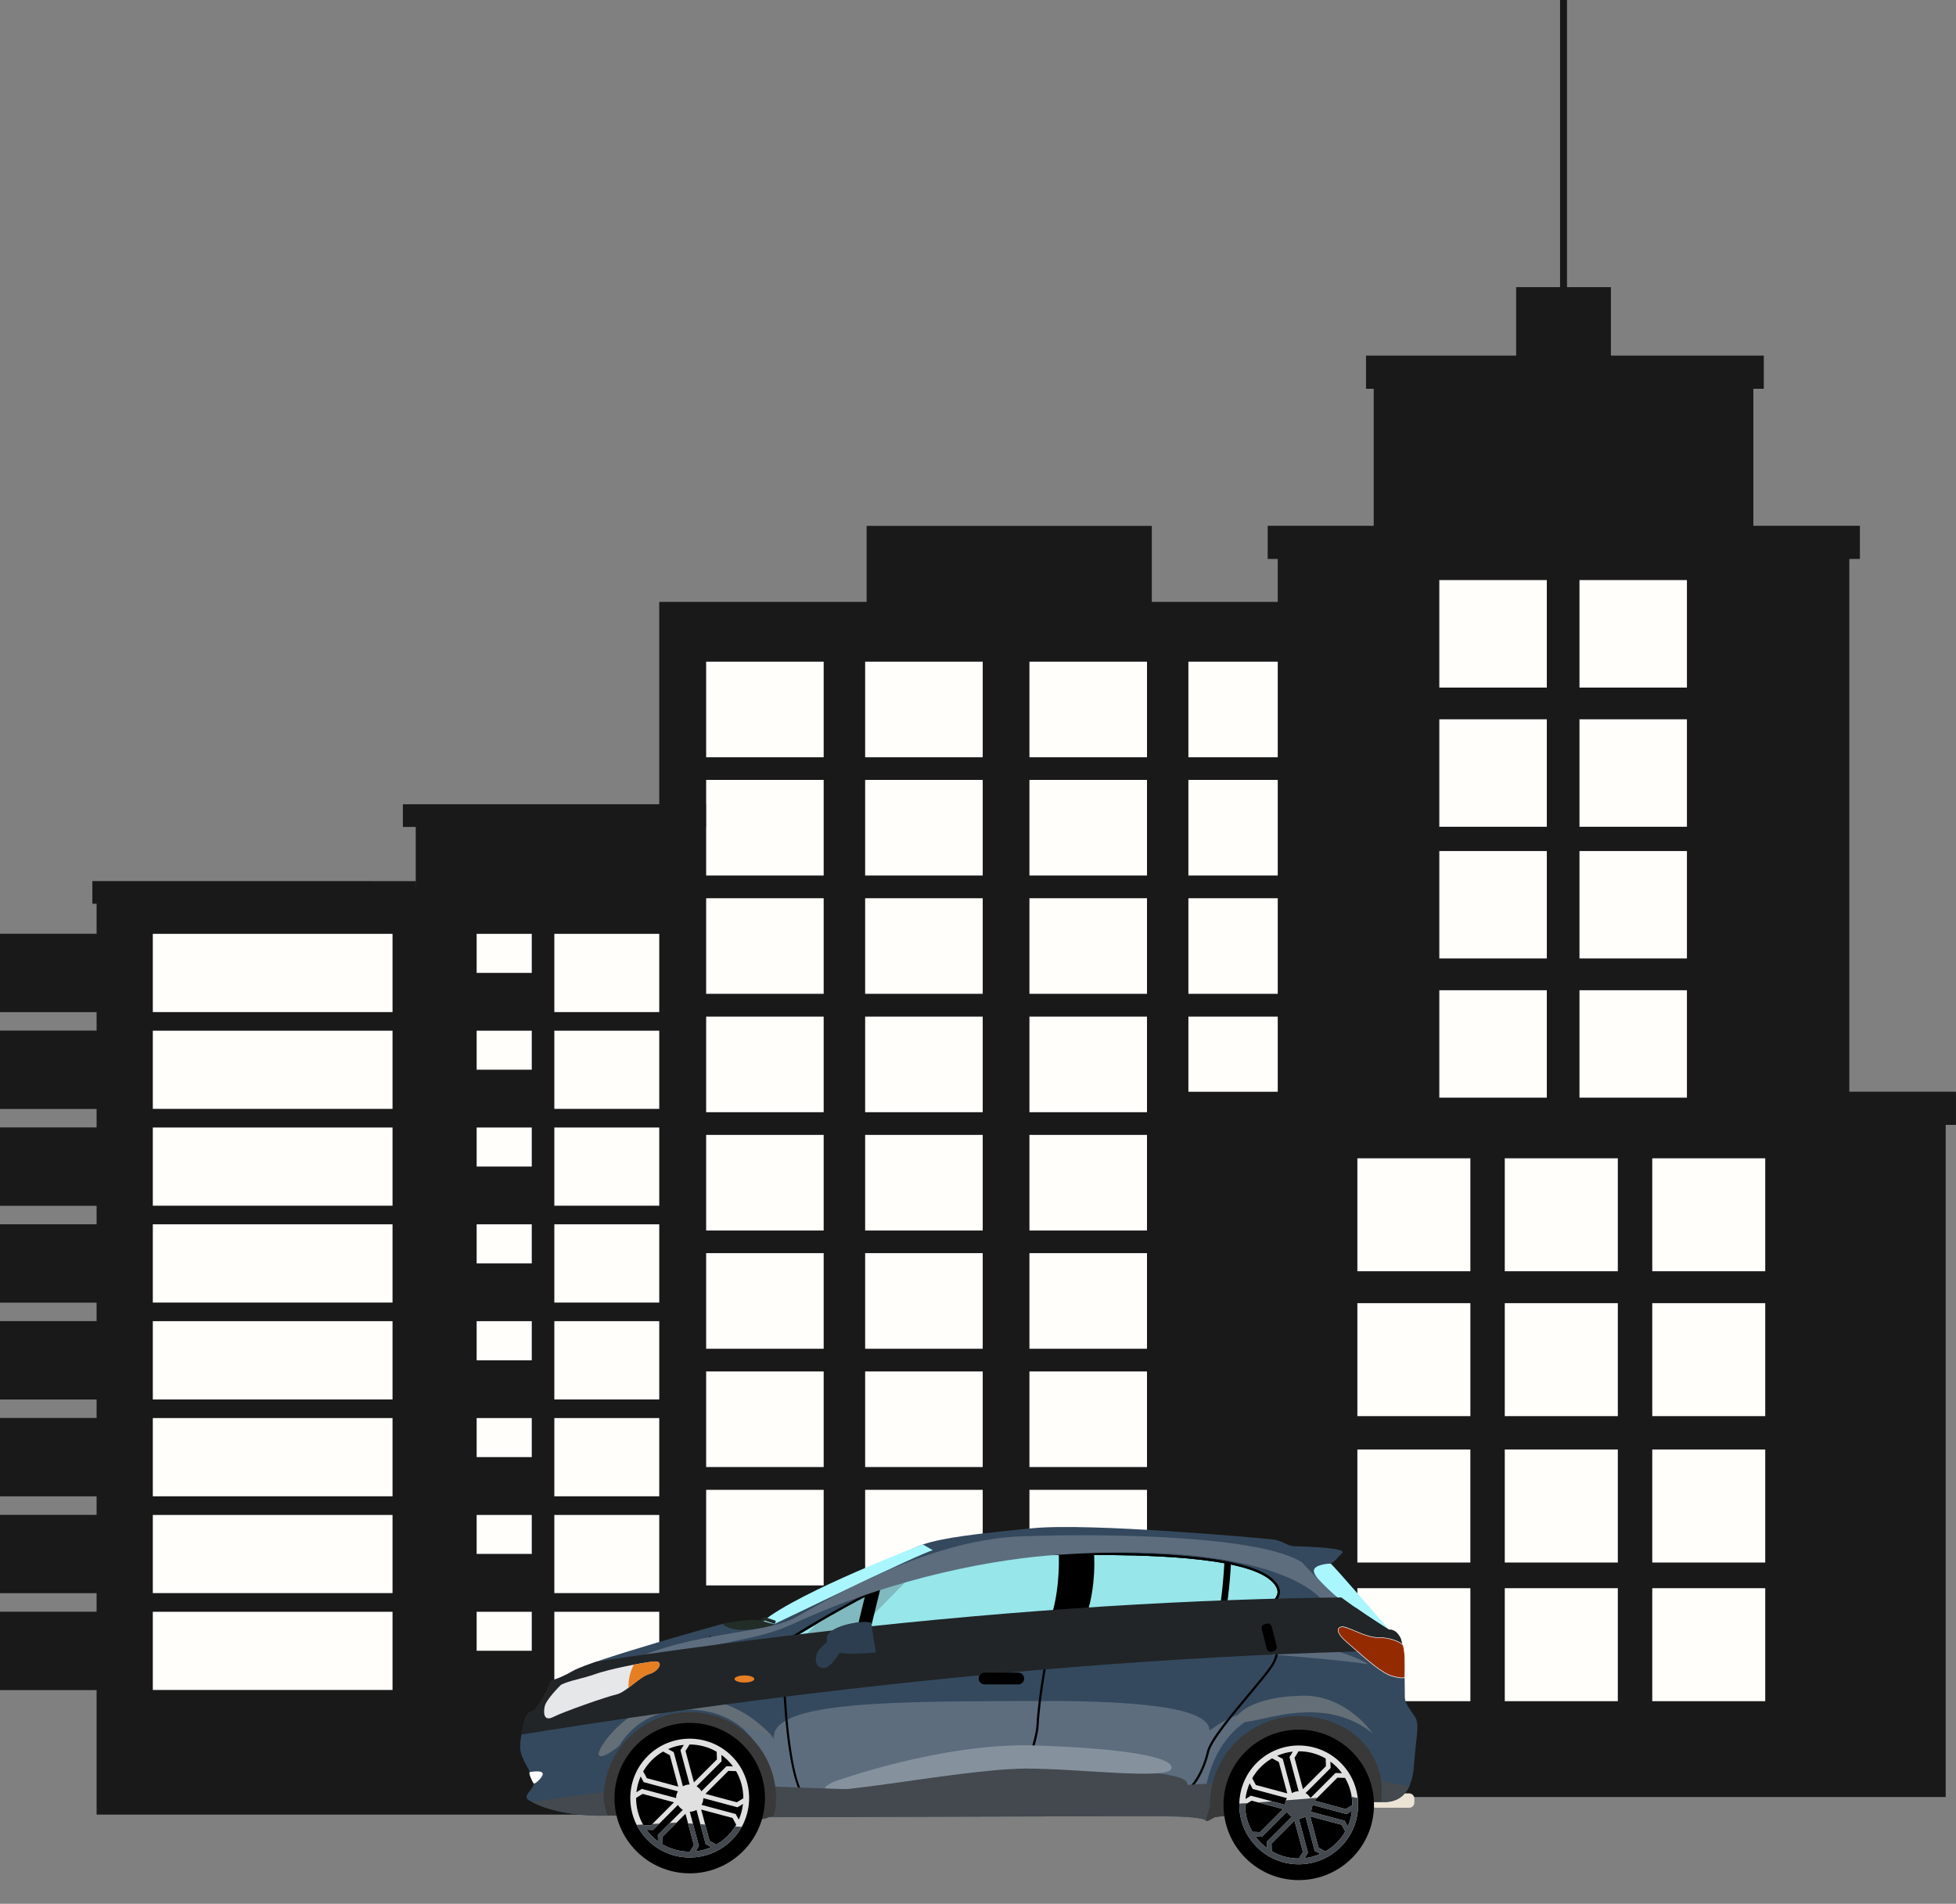 <!-- Generator: Adobe Illustrator 23.0.1, SVG Export Plug-In  -->
<svg version="1.1" xmlns="http://www.w3.org/2000/svg" xmlns:xlink="http://www.w3.org/1999/xlink" x="0px" y="0px"
	 width="589.84px" height="574.21px" viewBox="0 0 589.84 574.21" style="enable-background:new 0 0 589.84 574.21;"
	 xml:space="preserve">
<rect x="0" y="0" width="589.84" height="574.21" fill="#808080" stroke="none"/>
<style type="text/css">
	.st0{fill:#FFFEFB;}
	.st1{fill:#191919;}
	.st2{fill:#EBE3D4;}
	.st3{fill:#34495E;}
	.st4{fill:#96E6EA;}
	.st5{clip-path:url(#SVGID_2_);}
	.st6{fill:#80B9BF;}
	.st7{fill:#AAF6FF;}
	.st8{fill:#332C29;}
	.st9{fill:#222D28;}
	.st10{fill:#5D6D7E;}
	.st11{fill:#43494F;}
	.st12{fill:#646E77;}
	.st13{fill:#85929E;}
	.st14{clip-path:url(#SVGID_4_);}
	.st15{fill:#212528;}
	.st16{fill:#E67E22;}
	.st17{fill:#FFFFFF;}
	.st18{fill:#942B00;}
	.st19{fill:#2C3E50;}
	.st20{clip-path:url(#SVGID_6_);fill:#2C3E50;}
	.st21{fill:#393939;}
	.st22{fill:#E0E0E0;}
	.st23{clip-path:url(#SVGID_8_);}
	.st24{clip-path:url(#SVGID_10_);}
	.st25{fill:#E6E7E8;}
	.st26{fill:#252525;}
	.st27{clip-path:url(#SVGID_12_);}
	.st28{clip-path:url(#SVGID_14_);}
	.st29{clip-path:url(#SVGID_16_);fill:#2C3E50;}
	.st30{clip-path:url(#SVGID_18_);}
	.st31{clip-path:url(#SVGID_20_);}
</style>
<defs>
</defs>
<g>
	<g>
		<rect x="46.06" y="427.68" class="st0" width="72.33" height="23.64"/>
		<rect x="46.06" y="486.1" class="st0" width="72.33" height="23.64"/>
		<rect x="46.06" y="456.89" class="st0" width="72.33" height="23.64"/>
		<rect x="143.72" y="310.84" class="st0" width="16.66" height="11.82"/>
		<rect x="143.72" y="340.05" class="st0" width="16.66" height="11.82"/>
		<rect x="143.72" y="369.26" class="st0" width="16.66" height="11.82"/>
		<rect x="143.72" y="281.63" class="st0" width="16.66" height="11.82"/>
		<rect x="46.06" y="281.63" class="st0" width="72.33" height="23.64"/>
		<rect x="46.06" y="310.84" class="st0" width="72.33" height="23.64"/>
		<rect x="46.06" y="369.26" class="st0" width="72.33" height="23.64"/>
		<rect x="46.06" y="340.05" class="st0" width="72.33" height="23.64"/>
		<rect x="46.06" y="398.47" class="st0" width="72.33" height="23.64"/>
		<rect x="167.13" y="427.68" class="st0" width="33.33" height="23.64"/>
		<rect x="167.13" y="456.89" class="st0" width="33.33" height="23.64"/>
		<rect x="167.13" y="398.47" class="st0" width="33.33" height="23.64"/>
		<rect x="167.13" y="486.1" class="st0" width="33.33" height="23.64"/>
		<rect x="167.13" y="281.63" class="st0" width="33.33" height="23.64"/>
		<rect x="143.72" y="398.47" class="st0" width="16.66" height="11.82"/>
		<rect x="167.13" y="369.26" class="st0" width="33.33" height="23.64"/>
		<rect x="143.72" y="456.89" class="st0" width="16.66" height="11.82"/>
		<rect x="143.72" y="427.68" class="st0" width="16.66" height="11.82"/>
		<rect x="167.13" y="310.84" class="st0" width="33.33" height="23.64"/>
		<rect x="143.72" y="486.1" class="st0" width="16.66" height="11.82"/>
		<rect x="167.13" y="340.05" class="st0" width="33.33" height="23.64"/>
		<path class="st1" d="M121.49,242.57v6.84h3.88v18.88h-0.02v-2.54H27.85v6.84h1.28v9.04H0v23.64h29.13v5.57H0v23.64h29.13v5.57H0
			v23.64h29.13v5.57H0v23.64h29.13v5.57H0v23.64h29.13v5.57H0v23.64h29.13v5.57H0v23.64h29.13v5.57H0v23.64h29.13v37.57h183.7
			V269.74v-1.45v-18.88h2.8v-6.84H121.49z M118.39,310.84v23.64H46.06v-23.64H118.39z M46.06,305.27v-23.64h72.33v23.64H46.06z
			 M118.39,340.05v23.64H46.06v-23.64H118.39z M118.39,369.26v23.64H46.06v-23.64H118.39z M118.39,398.47v23.64H46.06v-23.64H118.39
			z M118.39,427.68v23.64H46.06v-23.64H118.39z M118.39,456.89v23.64H46.06v-23.64H118.39z M118.39,486.1v23.64H46.06V486.1H118.39z
			 M160.38,310.84v11.82h-16.66v-11.82H160.38z M143.72,293.45v-11.82h16.66v11.82H143.72z M160.38,340.05v11.82h-16.66v-11.82
			H160.38z M160.38,369.26v11.82h-16.66v-11.82H160.38z M160.38,398.47v11.82h-16.66v-11.82H160.38z M160.38,427.68v11.82h-16.66
			v-11.82H160.38z M160.38,456.89v11.82h-16.66v-11.82H160.38z M160.38,486.1v11.82h-16.66V486.1H160.38z M200.46,340.05v23.64
			h-33.33v-23.64H200.46z M167.13,334.48v-23.64h33.33v23.64H167.13z M200.46,369.26v23.64h-33.33v-23.64H200.46z M200.46,398.47
			v23.64h-33.33v-23.64H200.46z M200.46,427.68v23.64h-33.33v-23.64H200.46z M200.46,456.89v23.64h-33.33v-23.64H200.46z
			 M200.46,486.1v23.64h-33.33V486.1H200.46z M200.46,305.27h-33.33v-23.64h33.33V305.27z"/>
	</g>
</g>
<g>
	<g>
		<rect x="358.35" y="270.9" class="st0" width="35.49" height="28.88"/>
		<rect x="358.35" y="449.32" class="st0" width="35.49" height="28.88"/>
		<rect x="358.35" y="306.59" class="st0" width="35.49" height="28.88"/>
		<rect x="358.35" y="413.63" class="st0" width="35.49" height="28.88"/>
		<rect x="358.35" y="342.27" class="st0" width="35.49" height="28.88"/>
		<rect x="310.4" y="449.32" class="st0" width="35.49" height="28.88"/>
		<rect x="358.35" y="377.95" class="st0" width="35.49" height="28.88"/>
		<rect x="358.35" y="235.22" class="st0" width="35.49" height="28.88"/>
		<rect x="310.4" y="235.22" class="st0" width="35.49" height="28.88"/>
		<rect x="310.4" y="413.63" class="st0" width="35.49" height="28.88"/>
		<rect x="310.4" y="270.9" class="st0" width="35.49" height="28.88"/>
		<rect x="358.35" y="199.54" class="st0" width="35.49" height="28.88"/>
		<rect x="310.4" y="199.54" class="st0" width="35.49" height="28.88"/>
		<rect x="310.4" y="377.95" class="st0" width="35.49" height="28.88"/>
		<rect x="310.4" y="306.59" class="st0" width="35.49" height="28.88"/>
		<rect x="310.4" y="342.27" class="st0" width="35.49" height="28.88"/>
		<rect x="260.86" y="377.95" class="st0" width="35.49" height="28.88"/>
		<rect x="212.91" y="235.22" class="st0" width="35.49" height="28.88"/>
		<rect x="212.91" y="306.59" class="st0" width="35.49" height="28.88"/>
		<rect x="212.91" y="270.9" class="st0" width="35.49" height="28.88"/>
		<rect x="212.91" y="342.27" class="st0" width="35.49" height="28.88"/>
		<rect x="212.91" y="449.32" class="st0" width="35.49" height="28.88"/>
		<rect x="212.91" y="377.95" class="st0" width="35.49" height="28.88"/>
		<rect x="212.91" y="413.63" class="st0" width="35.49" height="28.88"/>
		<rect x="260.86" y="199.54" class="st0" width="35.49" height="28.88"/>
		<rect x="260.86" y="235.22" class="st0" width="35.49" height="28.88"/>
		<rect x="260.86" y="306.59" class="st0" width="35.49" height="28.88"/>
		<rect x="212.91" y="199.54" class="st0" width="35.49" height="28.88"/>
		<rect x="260.86" y="270.9" class="st0" width="35.49" height="28.88"/>
		<rect x="260.86" y="413.63" class="st0" width="35.49" height="28.88"/>
		<rect x="260.86" y="449.32" class="st0" width="35.49" height="28.88"/>
		<rect x="260.86" y="342.27" class="st0" width="35.49" height="28.88"/>
		<path class="st1" d="M403.93,181.54h-56.6v-22.93h-86v22.93h-56.57h-5.96v365.77h209.14V181.54H403.93z M358.35,199.54h35.49
			v28.88h-35.49V199.54z M345.88,235.22v28.88H310.4v-28.88H345.88z M310.4,228.42v-28.88h35.49v28.88H310.4z M345.88,270.9v28.88
			H310.4V270.9H345.88z M345.88,306.59v28.88H310.4v-28.88H345.88z M345.88,342.27v28.88H310.4v-28.88H345.88z M345.88,377.95v28.88
			H310.4v-28.88H345.88z M345.88,413.63v28.88H310.4v-28.88H345.88z M345.88,449.32v28.88H310.4v-28.88H345.88z M358.35,235.22
			h35.49v28.88h-35.49V235.22z M358.35,270.9h35.49v28.88h-35.49V270.9z M358.35,306.59h35.49v28.88h-35.49V306.59z M358.35,342.27
			h35.49v28.88h-35.49V342.27z M358.35,377.95h35.49v28.88h-35.49V377.95z M358.35,413.63h35.49v28.88h-35.49V413.63z
			 M358.35,449.32h35.49v28.88h-35.49V449.32z M260.86,199.54h35.49v28.88h-35.49V199.54z M260.86,235.22h35.49v28.88h-35.49V235.22
			z M260.86,270.9h35.49v28.88h-35.49V270.9z M260.86,306.59h35.49v28.88h-35.49V306.59z M260.86,342.27h35.49v28.88h-35.49V342.27z
			 M260.86,377.95h35.49v28.88h-35.49V377.95z M260.86,413.63h35.49v28.88h-35.49V413.63z M260.86,449.32h35.49v28.88h-35.49V449.32
			z M212.91,199.54h35.49v28.88h-35.49V199.54z M212.91,235.22h35.49v28.88h-35.49V235.22z M212.91,270.9h35.49v28.88h-35.49V270.9z
			 M212.91,306.59h35.49v28.88h-35.49V306.59z M212.91,342.27h35.49v28.88h-35.49V342.27z M212.91,377.95h35.49v28.88h-35.49V377.95
			z M212.91,413.63h35.49v28.88h-35.49V413.63z M212.91,449.32h35.49v28.88h-35.49V449.32z"/>
	</g>
</g>
<g>
	<g>
		<rect x="434" y="298.65" class="st0" width="32.45" height="32.45"/>
		<rect x="434" y="174.93" class="st0" width="32.45" height="32.45"/>
		<rect x="476.27" y="298.65" class="st0" width="32.45" height="32.45"/>
		<rect x="476.27" y="216.92" class="st0" width="32.45" height="32.45"/>
		<rect x="476.27" y="256.66" class="st0" width="32.45" height="32.45"/>
		<rect x="434" y="216.92" class="st0" width="32.45" height="32.45"/>
		<rect x="476.27" y="174.93" class="st0" width="32.45" height="32.45"/>
		<rect x="434" y="256.66" class="st0" width="32.45" height="32.45"/>
		<rect x="498.22" y="478.99" class="st0" width="34.12" height="34.13"/>
		<rect x="498.22" y="437.18" class="st0" width="34.12" height="34.13"/>
		<rect x="498.22" y="393.02" class="st0" width="34.12" height="34.13"/>
		<rect x="453.75" y="393.02" class="st0" width="34.13" height="34.13"/>
		<rect x="409.3" y="478.99" class="st0" width="34.13" height="34.13"/>
		<rect x="453.75" y="437.18" class="st0" width="34.13" height="34.13"/>
		<rect x="453.75" y="478.99" class="st0" width="34.13" height="34.13"/>
		<rect x="409.3" y="393.02" class="st0" width="34.13" height="34.13"/>
		<rect x="409.3" y="437.18" class="st0" width="34.13" height="34.13"/>
		<polygon class="st0" points="498.22,349.32 498.22,383.45 522.75,383.45 532.34,383.45 532.34,349.32 		"/>
		<polygon class="st0" points="443.42,349.32 409.3,349.32 409.3,383.45 424.38,383.45 443.42,383.45 		"/>
		<rect x="453.75" y="349.32" class="st0" width="34.13" height="34.13"/>
		<path class="st1" d="M557.71,329.29h-0.04V168.58h3.19v-10h-32.13v-41.32h3.15v-10h-46.1V86.6h-13.24V0h-2.1v86.6H457.2v20.66
			h-45.27v10h2.32v41.32h-31.97v10h3.03v160.71h-31.76v10h2.69V542h230.49V339.28h3.1v-10H557.71z M476.27,289.11v-32.45h32.45
			v32.45H476.27z M508.72,298.65v32.45h-32.45v-32.45H508.72z M476.27,249.37v-32.45h32.45v32.45H476.27z M476.27,207.38v-32.45
			h32.45v32.45H476.27z M434,249.37v-32.45h32.45v32.45H434z M466.46,256.66v32.45H434v-32.45H466.46z M434,207.38v-32.45h32.45
			v32.45H434z M434,298.65h32.45v32.45H434V298.65z M498.22,471.31v-34.13h34.12v34.13H498.22z M532.34,478.99v34.13h-34.12v-34.13
			H532.34z M498.22,427.16v-34.13h34.12v34.13H498.22z M487.88,383.45h-34.13v-34.13h34.13V383.45z M409.3,427.16v-34.13h34.13
			v34.13H409.3z M443.42,437.18v34.13H409.3v-34.13H443.42z M424.38,383.45H409.3v-34.13h34.13v34.13H424.38z M453.75,478.99h34.13
			v34.13h-34.13V478.99z M453.75,471.31v-34.13h34.13v34.13H453.75z M453.75,427.16v-34.13h34.13v34.13H453.75z M409.3,478.99h34.13
			v34.13H409.3V478.99z M532.34,383.45h-9.59h-24.53v-34.13h34.12V383.45z"/>
	</g>
</g>
<g>
	<path class="st2" d="M424.94,545.24H414.9c-0.86,0-1.57-0.71-1.57-1.57v-1.19c0-0.86,0.71-1.57,1.57-1.57h10.04
		c0.86,0,1.57,0.71,1.57,1.57v1.18C426.51,544.54,425.81,545.24,424.94,545.24z"/>
	<path class="st3" d="M159.18,542.79c0,0,7.46,5.33,24.41,4.82c16.95-0.51,51.94,0.47,51.94,0.47s112.28-0.36,116.95-0.29
		c4.67,0.07,10.64,0.5,11.08,1.27c0.44,0.77,2.4-0.99,2.99-1.07c0.59-0.08,44.95-4.9,49.67-4.51c4.72,0.39,9.47-1.42,10.16-10.92
		c0.69-9.5,1.84-12.55,0.19-14.94c-1.65-2.39-2.89-4-2.94-5.71c-0.05-1.7,0.14-15.16-1.38-17.97c-1.53-2.81-3.29-2.34-3.29-2.34
		s-21.97-13.66-22.76-17.79c0,0,5.13-1.56,6.76-3.51c1.63-1.95,2.89-2.2,0.81-2.84c-2.08-0.64-10.08-1.06-13.03-1.08
		c-2.95-0.02-3.42-1.68-7.28-2.1c-3.86-0.42-54.86-5.04-72.15-3.34c-17.28,1.71-26.67,2.8-32.99,4.88
		c-6.32,2.08-44.23,22.34-48.14,23.11c-3.91,0.77-12.3,0.84-12.3,0.84s-39.04,10.79-45.06,14.2c-6.02,3.41-6.02,2.15-6.79,3.5
		c-0.78,1.35-2.66,7.38-3.76,8.02c-1.11,0.63-3.32,0.52-3.87,2.84c-0.55,2.32-2.1,7.07-1.33,10.28c0.77,3.21,4.31,7.41,3.87,9.51
		C160.47,540.21,157.77,541.38,159.18,542.79z"/>
	<g>
		<g>
			<path class="st4" d="M235.62,495.9c0,0,32.02-20.74,48.65-24.08c16.63-3.34,30.89-3.22,45.07-3.16
				c14.18,0.06,45.6,0.23,54.1,7.77c8.5,7.54-9.91,12.13-22.51,13.57C348.33,491.43,225.9,501.87,235.62,495.9z"/>
			<path d="M245.98,498.04c-10.75,0-11.07-0.91-11.21-1.34c-0.13-0.37,0.1-0.74,0.67-1.09c0.47-0.3,32.3-20.82,48.76-24.13
				c16.36-3.29,30.6-3.23,44.36-3.17l0.78,0c13.67,0.06,45.69,0.2,54.32,7.86c1.92,1.7,2.63,3.38,2.12,4.99
				c-1.53,4.84-14.32,7.96-24.81,9.15c-5.7,0.65-36.2,3.37-66.89,5.45C268.73,497.5,254.26,498.04,245.98,498.04z M322.98,468.97
				c-12.02,0-24.54,0.34-38.64,3.17c-16.38,3.29-48.21,23.83-48.54,24.04l-0.01,0c-0.36,0.22-0.39,0.34-0.39,0.34
				c0.39,0.73,6.91,2.12,58.91-1.42c30.58-2.08,60.92-4.79,66.58-5.43c11.1-1.27,22.91-4.44,24.25-8.69
				c0.42-1.34-0.22-2.79-1.93-4.3c-8.44-7.49-40.28-7.63-53.88-7.69l-0.78,0C326.71,468.98,324.85,468.97,322.98,468.97z"/>
		</g>
		<g>
			<defs>
				<path id="SVGID_1_" d="M235.62,495.9c0,0,32.02-20.74,48.65-24.08c16.63-3.34,30.89-3.22,45.07-3.16
					c14.18,0.06,45.6,0.23,54.1,7.77c8.5,7.54-9.91,12.13-22.51,13.57C348.33,491.43,225.9,501.87,235.62,495.9z"/>
			</defs>
			<clipPath id="SVGID_2_">
				<use xlink:href="#SVGID_1_"  style="overflow:visible;"/>
			</clipPath>
			<g class="st5">
				
					<rect x="206.96" y="470.26" transform="matrix(0.7 -0.714 0.714 0.7 -259.149 333.632)" class="st6" width="121.49" height="10.28"/>
			</g>
		</g>
		<path class="st7" d="M230.16,488.93c0,0,2,1.43,3.27,0.93c1.27-0.5,44.72-21.72,47.87-22.28l-3-1.76
			C278.3,465.82,241.09,479.98,230.16,488.93z"/>
		<path class="st7" d="M418.94,491.6c0,0-17.2-19.91-17.66-19.98c-0.47-0.07-5.14,0.27-5.09,2.19
			C396.27,477.49,414.35,490.97,418.94,491.6z"/>
		<g>
			<path d="M245.98,498.04c-10.75,0-11.07-0.91-11.21-1.34c-0.13-0.37,0.1-0.74,0.67-1.09c0.47-0.3,32.3-20.82,48.76-24.13
				c16.36-3.29,30.6-3.23,44.36-3.17l0.78,0c13.67,0.06,45.69,0.2,54.32,7.86c1.92,1.7,2.63,3.38,2.12,4.99
				c-1.53,4.84-14.32,7.96-24.81,9.15c-5.7,0.65-36.2,3.37-66.89,5.45C268.73,497.5,254.26,498.04,245.98,498.04z M322.98,468.97
				c-12.02,0-24.54,0.34-38.64,3.17c-16.38,3.29-48.21,23.83-48.54,24.04l-0.01,0c-0.36,0.22-0.39,0.34-0.39,0.34
				c0.39,0.73,6.91,2.12,58.91-1.42c30.58-2.08,60.92-4.79,66.58-5.43c11.1-1.27,22.91-4.44,24.25-8.69
				c0.42-1.34-0.22-2.79-1.93-4.3c-8.44-7.49-40.28-7.63-53.88-7.69l-0.78,0C326.71,468.98,324.85,468.97,322.98,468.97z"/>
		</g>
	</g>
	<g>
		<path class="st8" d="M167.82,507.55l-0.16-0.64c0.5-0.13,49.81-12.55,58.18-14.04c4.29-0.77,4.45-1.47,4.46-1.55
			c0.01-0.26-0.77-0.69-1.49-0.9l0.19-0.64c0.34,0.1,2.02,0.64,1.97,1.57c-0.03,0.6-0.63,1.39-5,2.17
			C217.61,495,168.32,507.42,167.82,507.55z"/>
	</g>
	<g>
		<path class="st9" d="M217.86,489.77c0,0,8.89-1.98,12.3-0.84c3.41,1.14,2.6,0.56,3.27,0.93
			C234.12,490.23,221.71,493.66,217.86,489.77z"/>
		<path class="st9" d="M233.41,489.73l-3.06-1.02c-0.14-0.05-0.21-0.2-0.17-0.33l0.16-0.46c0.05-0.14,0.2-0.21,0.34-0.17l3.06,1.02
			c0.14,0.05,0.21,0.2,0.17,0.34l-0.16,0.46C233.7,489.7,233.54,489.77,233.41,489.73z"/>
		<path class="st9" d="M230.21,488.93h-0.32c-0.21,0-0.37-0.17-0.37-0.37v0c0-0.21,0.17-0.37,0.37-0.37h0.32
			c0.21,0,0.37,0.17,0.37,0.37l0,0C230.58,488.76,230.41,488.93,230.21,488.93z"/>
		<path class="st9" d="M215.14,494.65c0,0.36-0.57,0.65-1.27,0.65c-0.7,0-1.27-0.29-1.27-0.65c0-0.36,0.57-0.65,1.27-0.65
			C214.57,494,215.14,494.3,215.14,494.65z"/>
		<path class="st9" d="M214.14,494.52L214.14,494.52c-0.25,0-0.45-0.2-0.45-0.45v-0.25c0-0.25,0.2-0.45,0.45-0.45l0,0
			c0.25,0,0.45,0.2,0.45,0.45v0.25C214.59,494.31,214.39,494.52,214.14,494.52z"/>
		<path d="M240.83,492.64l-2.05,5.09c0,0-3.79-0.52-3.68-1.13C235.21,495.99,240.83,492.64,240.83,492.64z"/>
	</g>
	<g>
		<polygon points="260.96,497.73 256.86,497.73 260.84,481.42 265.62,478.6 		"/>
		<g>
			<path d="M324.79,493.17l-10.9,0.85c6.16-8.64,5.4-24.98,5.39-25.11l10.63-0.24C329.99,469.39,330.89,483.68,324.79,493.17z"/>
		</g>
		<g>
			<path d="M368.83,489.28l-1.88-0.65c1.62-4.64,2.26-17.21,2.27-17.33l1.99,0.1C371.18,471.92,370.55,484.37,368.83,489.28z"/>
		</g>
	</g>
	<path class="st10" d="M412.56,501.96c-2.64-2.13-16.4-6.69-26.6-8.1c-1.2-0.17-1.3-1.86-0.14-2.17c6.67-1.82,17.06-4.35,21.81-4.77
		c3.97-0.35-1.7-2.51-4.71-5.3c-3.61-3.35-10.31-10.27-10.19-10.32c-11.75-7.8-56.16-8.99-84.83-7.91
		c-28.67,1.07-58.49,19.24-68.15,24.53c-9.66,5.29-34.04,3.91-55.12,15.6c-0.38,0.04-3.07,2.26,7.89-1.18
		c26.64-8.38,34.4-6.94,46.98-12.72c30.85-14.18,61.24-19.48,79.77-20.7c69-4.53,82.72,14.81,80.57,17.03
		c-2.09,2.17-33.05,3.8-46.69,10.37c-0.29,0.14-0.21,0.57,0.11,0.59C360.46,497.35,399.56,499.87,412.56,501.96z"/>
	<path class="st10" d="M388.28,515.17c-3.21,0.03-6.7,0.31-10.5,0.9c-6.32,0.98-10.52,4.12-13.05,5.88
		c-0.11-5.63-13.66-9.15-53.6-8.92c-39.94,0.23-79.42-0.25-77.73,11.63c-1.71-2.01-5.86-3.33-10.43-4.18
		c7.98,6.5,11.21,17.81,10.12,27.69c30.28-1.05,121.66-0.57,129.93,0C362.28,535,368.99,516.29,388.28,515.17z"/>
	<g>
		<path d="M267.33,543.53c-11.83,0-22.27-0.23-24.18-0.99c-4.9-1.96-6.73-26.06-6.99-34.35c-0.27-8.72,2.5-10.84,2.62-10.92
			l0.39,0.54l-0.19-0.27l0.2,0.27c-0.03,0.02-2.6,2.07-2.35,10.37c0.31,10.28,2.33,32.06,6.57,33.75
			c4.39,1.75,58.17,0.53,62.01,0.44c0.79-1.84,6.92-16.27,7.15-22.19c0.25-6.37,3.1-26.14,5.28-28.23l0.46,0.48
			c-1.88,1.81-4.81,21.06-5.07,27.78c-0.25,6.42-7,21.96-7.29,22.62l-0.08,0.19l-0.21,0C304.24,543.06,284.36,543.53,267.33,543.53z
			"/>
	</g>
	<g>
		<path d="M305.63,543.02l-0.01-0.66c0.45,0,45.42-0.34,49.69-1.27c3.95-0.86,7.4-7.23,8.64-12.79c0.79-3.51,7.08-11.04,12.64-17.68
			c2.81-3.36,5.23-6.26,6.45-8.06c2.74-4.06,1.69-6.93,0.76-9.47c-0.26-0.71-0.5-1.37-0.67-2.05c-0.79-3.23,1.9-9.8,2.02-10.08
			l0.61,0.25c-0.03,0.07-2.73,6.65-1.99,9.67c0.16,0.64,0.4,1.29,0.65,1.98c0.98,2.68,2.1,5.72-0.83,10.07
			c-1.23,1.83-3.67,4.74-6.49,8.12c-5.23,6.26-11.75,14.05-12.5,17.4c-1.07,4.78-4.39,12.26-9.15,13.3
			C351.12,542.68,307.48,543.01,305.63,543.02z"/>
	</g>
	<g>
		<path class="st11" d="M243.27,542.23c0,0,37.08-8.69,66.05-8.81c28.97-0.12,48.15,1.13,48.68,4.4c0.53,3.27-1.67,3.92-7.87,4.01
			C343.93,541.93,241.61,543.86,243.27,542.23z"/>
		<path class="st12" d="M413.97,522.8c0,0-7.84-11.49-20.89-11.35c-13.05,0.14-18.83,4.15-19.94,6.15c-1.11,2-1.09,2.51,5.55,1.23
			C385.33,517.55,400.93,512.45,413.97,522.8z"/>
		<path class="st13" d="M251.45,537.4c0,0,32.49-11.83,60.41-10.95c27.92,0.88,42.56,3.64,41.35,7.04c-1.2,3.4-28.65-0.13-43.9-0.07
			C288.38,533.5,236.57,544.65,251.45,537.4z"/>
		<path class="st12" d="M208.14,515.64c6.43,0.16,11.58,2.21,15.52,5.4c2.63,0.15,6.89,1.15,10.02,3.65c0,0-10.97-14.76-29.88-12.29
			c-15.35,2.01-23.57,14.83-23.29,16.73c0.21,1.36,2.85,0.18,6.12-2.48C190.72,519.99,197.71,515.39,208.14,515.64z"/>
	</g>
	<g>
		<defs>
			<path id="SVGID_3_" d="M159.18,542.79c0,0,7.46,5.33,24.41,4.82c16.95-0.51,51.94,0.47,51.94,0.47s112.28-0.36,116.95-0.29
				c4.67,0.07,10.64,0.5,11.08,1.27c0.44,0.77,2.4-0.99,2.99-1.07c0.59-0.08,44.95-4.9,49.67-4.51c4.72,0.39,9.47-1.42,10.16-10.92
				c0.69-9.5,1.84-12.55,0.19-14.94c-1.65-2.39-2.89-4-2.94-5.71c-0.05-1.7,0.14-15.16-1.38-17.97c-1.53-2.81-3.29-2.34-3.29-2.34
				s-21.97-13.66-22.76-17.79c0,0,5.13-1.56,6.76-3.51c1.63-1.95,2.89-2.2,0.81-2.84c-2.08-0.64-10.08-1.06-13.03-1.08
				c-2.95-0.02-3.42-1.68-7.28-2.1c-3.86-0.42-54.86-5.04-72.15-3.34c-17.28,1.71-26.67,2.8-32.99,4.88
				c-6.32,2.08-44.23,22.34-48.14,23.11c-3.91,0.77-12.3,0.84-12.3,0.84s-39.04,10.79-45.06,14.2c-6.02,3.41-6.02,2.15-6.79,3.5
				c-0.78,1.35-2.66,7.38-3.76,8.02c-1.11,0.63-3.32,0.52-3.87,2.84c-0.55,2.32-2.1,7.07-1.33,10.28c0.77,3.21,4.31,7.41,3.87,9.51
				C160.47,540.21,157.77,541.38,159.18,542.79z"/>
		</defs>
		<clipPath id="SVGID_4_">
			<use xlink:href="#SVGID_3_"  style="overflow:visible;"/>
		</clipPath>
		<g class="st14">
			<path class="st15" d="M476.62,494.82c-96.02-2.54-216.54,5.54-359,30.54c-5.23,0.92-5.42-2.17-0.33-6.91v0
				c5.08-4.73,13.15-9.3,17.84-10.1c130.05-22.35,237.88-28.89,321.12-25.96c2.99,0.11,10.17,3,16.05,6.42l0,0
				C478.17,492.21,480.16,494.91,476.62,494.82z"/>
		</g>
		<g class="st14">
			<path class="st15" d="M484.67,497.95c-96.02-2.54-216.54,5.54-359,30.54c-5.23,0.92-5.42-2.17-0.33-6.91l0,0
				c5.08-4.74,13.15-9.3,17.83-10.1c130.05-22.35,237.88-28.89,321.12-25.96c2.99,0.11,10.17,3,16.06,6.42l0,0
				C486.23,495.34,488.22,498.04,484.67,497.95z"/>
		</g>
		<g class="st14">
			<path class="st11" d="M536.5,560.65c-153.98,10.38-308.49,8.64-462.11-5.19c43.47-6.08,86.95-12.15,130.42-18.23
				c66.87,4.5,133.97,3.74,200.69-2.28C449.16,543.52,492.83,552.09,536.5,560.65z"/>
		</g>
	</g>
	<g>
		<path class="st16" d="M227.47,506.4c0,0.59-1.34,1.07-2.98,1.07c-1.65,0-2.99-0.48-2.99-1.07c0-0.59,1.34-1.07,2.99-1.07
			C226.13,505.33,227.47,505.81,227.47,506.4z"/>
		<path class="st17" d="M159.81,534.47c0,0,3.1-0.61,3.76,0.25s-2.26,3.56-2.62,3.18C160.58,537.51,159.15,534.57,159.81,534.47z"/>
		<g>
			<path class="st18" d="M422.82,495.88c0,0-2.63-2-6.97-1.94c-4.34,0.06-9.73-3.69-11.39-3.25c-1.66,0.44-1.22,2.2,1.99,4.89
				c3.21,2.69,9.62,8.88,13.27,9.93c3.65,1.05,3.92,0.33,3.92,0.33S424,496.57,422.82,495.88z"/>
			<path class="st17" d="M422.76,506.15c-0.59,0-1.54-0.13-3.07-0.57c-2.93-0.84-7.61-4.96-11.02-7.97
				c-0.84-0.74-1.63-1.44-2.27-1.98c-2.1-1.76-3.14-3.24-2.94-4.17c0.09-0.41,0.43-0.71,0.98-0.86c0.75-0.2,2.17,0.4,3.97,1.16
				c2.2,0.93,4.94,2.09,7.34,2.09c0.03,0,0.07,0,0.1,0c0.06,0,0.13,0,0.19,0c4.13,0,6.71,1.87,6.83,1.96
				c1.21,0.72,0.86,9.64,0.85,10.02l0,0.03C423.69,505.91,423.56,506.15,422.76,506.15z M404.77,490.73c-0.11,0-0.2,0.01-0.29,0.03
				c-0.49,0.13-0.78,0.38-0.86,0.73c-0.19,0.87,0.83,2.29,2.88,4.01c0.65,0.54,1.44,1.24,2.28,1.98c3.4,3,8.06,7.1,10.96,7.93
				c3.22,0.93,3.75,0.46,3.81,0.39c0.1-2.58,0.16-9.31-0.77-9.85l-0.01-0.01c-0.03-0.02-2.59-1.93-6.73-1.93c-0.06,0-0.12,0-0.19,0
				c-0.04,0-0.07,0-0.11,0c-2.44,0-5.19-1.16-7.4-2.1C406.85,491.29,405.54,490.73,404.77,490.73z"/>
		</g>
	</g>
	<g>
		<path class="st19" d="M252.2,493.19c0,0-4.89,3.21-5.76,5.3c-0.87,2.09-0.53,4.54,1.95,4.61c2.47,0.07,5.73-6.19,5.73-6.19
			L252.2,493.19z"/>
		<g>
			<defs>
				<path id="SVGID_5_" d="M249.68,493.06c-1.08,1.75,0.28,4.53,3.07,5.3c3.32,0.92,11.37,0.01,11.37,0.01s-1.26-7.39-1.31-8.62
					C262.76,488.42,251.79,489.64,249.68,493.06z"/>
			</defs>
			<use xlink:href="#SVGID_5_"  style="overflow:visible;fill:#2C3E50;"/>
			<clipPath id="SVGID_6_">
				<use xlink:href="#SVGID_5_"  style="overflow:visible;"/>
			</clipPath>
			<path class="st20" d="M276.62,490.87c0,0-14.26,1.1-19,1.62c-4.65,0.5-18.62,3.75-18.62,3.75l-0.72-5.19L276,486.1L276.62,490.87
				z"/>
		</g>
	</g>
	<g>
		<path class="st21" d="M229.78,548.64c1.67-0.03,1.56-0.67,3.23-0.7c0.22,0,0.79-2.17,0.82-2.38c0.13-1.04,0.2-2.09,0.2-3.16
			c0-14.36-11.64-26-26-26c-14.36,0-26,11.64-26,26c0,1.33,0.7,3.45,1.02,4.89c0.05,0.25,0.29,0.32,0.55,0.32
			C191.07,547.54,214.74,548.94,229.78,548.64z"/>
		<path d="M185.3,542.33c0-12.53,10.16-22.69,22.69-22.69c12.53,0,22.69,10.16,22.69,22.69c0,12.53-10.16,22.69-22.69,22.69
			C195.46,565.01,185.3,554.85,185.3,542.33z"/>
		<path class="st22" d="M220.66,529.65c-6.99-6.99-18.36-6.99-25.35,0c-6.99,6.99-6.99,18.36,0,25.35c6.99,6.99,18.36,6.99,25.35,0
			C227.65,548.01,227.65,536.64,220.66,529.65z M219.42,553.76c-1.04,1.04-2.18,1.9-3.4,2.59l-2.04-1.1l-2.54-9.47l9.47,2.54
			l1.1,2.04C221.32,551.58,220.46,552.73,219.42,553.76z M209.75,558.39l1.01-1.65L208,546.44c0.7,0,1.4-0.19,2.03-0.55l2.76,10.31
			l1.71,0.92C212.98,557.79,211.37,558.22,209.75,558.39z M196.55,553.76c-0.59-0.59-1.13-1.22-1.61-1.88l1.95,0.06l7.55-7.55
			c0.17,0.3,0.39,0.58,0.64,0.84c0.26,0.26,0.54,0.47,0.84,0.64l-7.55,7.55l0.06,1.95C197.77,554.89,197.14,554.36,196.55,553.76z
			 M191.92,540.56c0.18-1.63,0.6-3.23,1.27-4.75l0.92,1.71l10.31,2.76c-0.36,0.63-0.54,1.32-0.55,2.03l-10.31-2.76L191.92,540.56z
			 M196.55,530.89c1.04-1.04,2.18-1.9,3.4-2.6l2.04,1.1l2.54,9.47l-9.47-2.54l-1.1-2.04C194.65,533.07,195.51,531.93,196.55,530.89z
			 M206.22,526.26l-1.02,1.65l2.76,10.31c-0.7,0-1.4,0.19-2.03,0.55l-2.76-10.31l-1.71-0.92
			C202.99,526.86,204.6,526.44,206.22,526.26z M219.42,530.89c0.59,0.59,1.13,1.22,1.61,1.88l-1.95-0.06l-7.55,7.55
			c-0.17-0.3-0.39-0.58-0.64-0.84c-0.26-0.26-0.54-0.47-0.84-0.64l7.55-7.55l-0.06-1.95C218.2,529.76,218.83,530.3,219.42,530.89z
			 M224.05,544.09c-0.18,1.63-0.6,3.23-1.27,4.75l-0.92-1.71l-10.31-2.76c0.36-0.63,0.54-1.33,0.54-2.03l10.31,2.76L224.05,544.09z
			 M224.15,542.38l-1.96,1.21l-9.47-2.54l6.93-6.93l2.32,0.07C223.43,536.72,224.16,539.55,224.15,542.38z M216.12,528.34l0.07,2.32
			l-6.93,6.93l-2.54-9.47l1.21-1.96C210.76,526.15,213.59,526.88,216.12,528.34z M191.82,542.27l1.96-1.21l9.47,2.54l-6.93,6.93
			l-2.32-0.07C192.54,547.94,191.81,545.1,191.82,542.27z M199.85,556.31l-0.07-2.32l6.93-6.93l2.54,9.47l-1.21,1.96
			C205.21,558.5,202.37,557.77,199.85,556.31z"/>
	</g>
	<g>
		<path class="st21" d="M366.37,548.06c4.81-0.68,9.01-0.33,13.83-0.98c8.47-1.13,16.96-2.15,25.48-2.85
			c4.24-0.35,6.95-0.82,10.84-0.74c1.92-15.41-10.39-25.9-24.89-25.9c-14.79,0-26.78,11.99-26.78,26.77c0,1.63-1.25,3.33-0.97,4.88
			C364.04,549.23,366.22,548.09,366.37,548.06z"/>
		<path d="M368.95,544.37c0-12.53,10.16-22.69,22.69-22.69s22.69,10.16,22.69,22.69c0,12.53-10.16,22.69-22.69,22.69
			S368.95,556.9,368.95,544.37z"/>
		<path class="st22" d="M404.31,531.7c-6.99-6.99-18.36-6.99-25.35,0c-6.99,6.99-6.99,18.36,0,25.35c6.99,6.99,18.36,6.99,25.35,0
			C411.3,550.06,411.3,538.68,404.31,531.7z M403.07,555.81c-1.04,1.04-2.18,1.9-3.4,2.59l-2.04-1.1l-2.54-9.47l9.47,2.54l1.1,2.04
			C404.97,553.63,404.11,554.77,403.07,555.81z M393.4,560.44l1.02-1.65l-2.76-10.31c0.7,0,1.4-0.19,2.03-0.55l2.76,10.31l1.71,0.92
			C396.63,559.84,395.02,560.26,393.4,560.44z M380.2,555.81c-0.59-0.59-1.13-1.22-1.61-1.88l1.95,0.06l7.55-7.55
			c0.17,0.3,0.39,0.58,0.64,0.84c0.26,0.26,0.54,0.47,0.84,0.64l-7.55,7.55l0.06,1.95C381.42,556.94,380.79,556.4,380.2,555.81z
			 M375.57,542.61c0.18-1.63,0.6-3.23,1.27-4.75l0.92,1.71l10.31,2.76c-0.36,0.63-0.54,1.33-0.55,2.03l-10.31-2.76L375.57,542.61z
			 M380.2,532.93c1.04-1.04,2.18-1.9,3.4-2.59l2.04,1.1l2.54,9.47l-9.47-2.54l-1.1-2.04C378.3,535.11,379.16,533.97,380.2,532.93z
			 M389.87,528.3l-1.02,1.65l2.76,10.31c-0.7,0-1.4,0.19-2.03,0.55l-2.76-10.31l-1.71-0.92C386.64,528.9,388.25,528.48,389.87,528.3
			z M403.07,532.93c0.59,0.59,1.13,1.22,1.61,1.88l-1.95-0.06l-7.55,7.55c-0.17-0.3-0.39-0.58-0.64-0.84
			c-0.26-0.26-0.54-0.47-0.84-0.64l7.55-7.55l-0.06-1.95C401.85,531.8,402.48,532.34,403.07,532.93z M407.7,546.13
			c-0.18,1.63-0.6,3.23-1.27,4.75l-0.92-1.71l-10.31-2.76c0.36-0.63,0.54-1.33,0.54-2.03l10.31,2.76L407.7,546.13z M407.8,544.43
			l-1.96,1.21l-9.47-2.54l6.93-6.93l2.32,0.07C407.08,538.76,407.81,541.59,407.8,544.43z M399.77,530.39l0.07,2.32l-6.93,6.93
			l-2.54-9.47l1.21-1.96C394.41,528.19,397.25,528.92,399.77,530.39z M375.47,544.31l1.96-1.21l9.47,2.54l-6.93,6.93l-2.32-0.07
			C376.19,549.98,375.46,547.15,375.47,544.31z M383.5,558.35l-0.07-2.32l6.93-6.93l2.54,9.47l-1.21,1.97
			C388.86,560.55,386.02,559.82,383.5,558.35z"/>
	</g>
	<g>
		<defs>
			<path id="SVGID_7_" d="M220.66,529.65c-6.99-6.99-18.36-6.99-25.35,0c-6.99,6.99-6.99,18.36,0,25.35
				c6.99,6.99,18.36,6.99,25.35,0C227.65,548.01,227.65,536.64,220.66,529.65z M219.42,553.76c-1.04,1.04-2.18,1.9-3.4,2.59
				l-2.04-1.1l-2.54-9.47l9.47,2.54l1.1,2.04C221.32,551.58,220.46,552.73,219.42,553.76z M209.75,558.39l1.01-1.65L208,546.44
				c0.7,0,1.4-0.19,2.03-0.55l2.76,10.31l1.71,0.92C212.98,557.79,211.37,558.22,209.75,558.39z M196.55,553.76
				c-0.59-0.59-1.13-1.22-1.61-1.88l1.95,0.06l7.55-7.55c0.17,0.3,0.39,0.58,0.64,0.84c0.26,0.26,0.54,0.47,0.84,0.64l-7.55,7.55
				l0.06,1.95C197.77,554.89,197.14,554.36,196.55,553.76z M191.92,540.56c0.18-1.63,0.6-3.23,1.27-4.75l0.92,1.71l10.31,2.76
				c-0.36,0.63-0.54,1.32-0.55,2.03l-10.31-2.76L191.92,540.56z M196.55,530.89c1.04-1.04,2.18-1.9,3.4-2.6l2.04,1.1l2.54,9.47
				l-9.47-2.54l-1.1-2.04C194.65,533.07,195.51,531.93,196.55,530.89z M206.22,526.26l-1.02,1.65l2.76,10.31
				c-0.7,0-1.4,0.19-2.03,0.55l-2.76-10.31l-1.71-0.92C202.99,526.86,204.6,526.44,206.22,526.26z M219.42,530.89
				c0.59,0.59,1.13,1.22,1.61,1.88l-1.95-0.06l-7.55,7.55c-0.17-0.3-0.39-0.58-0.64-0.84c-0.26-0.26-0.54-0.47-0.84-0.64l7.55-7.55
				l-0.06-1.95C218.2,529.76,218.83,530.3,219.42,530.89z M224.05,544.09c-0.18,1.63-0.6,3.23-1.27,4.75l-0.92-1.71l-10.31-2.76
				c0.36-0.63,0.54-1.33,0.54-2.03l10.31,2.76L224.05,544.09z M224.15,542.38l-1.96,1.21l-9.47-2.54l6.93-6.93l2.32,0.07
				C223.43,536.72,224.16,539.55,224.15,542.38z M216.12,528.34l0.07,2.32l-6.93,6.93l-2.54-9.47l1.21-1.96
				C210.76,526.15,213.59,526.88,216.12,528.34z M191.82,542.27l1.96-1.21l9.47,2.54l-6.93,6.93l-2.32-0.07
				C192.54,547.94,191.81,545.1,191.82,542.27z M199.85,556.31l-0.07-2.32l6.93-6.93l2.54,9.47l-1.21,1.96
				C205.21,558.5,202.37,557.77,199.85,556.31z"/>
		</defs>
		<clipPath id="SVGID_8_">
			<use xlink:href="#SVGID_7_"  style="overflow:visible;"/>
		</clipPath>
		<g class="st23">
			<path class="st11" d="M535.17,559.14c-153.38,11.37-307.4,10.67-460.64-2.09c43.18-2.45,86.37-4.89,129.55-7.34
				c67.03,4.97,134.34,4.66,201.3-0.92C448.65,552.24,491.91,555.69,535.17,559.14z"/>
		</g>
	</g>
	<g>
		<defs>
			<path id="SVGID_9_" d="M404.31,531.7c-6.99-6.99-18.36-6.99-25.35,0c-6.99,6.99-6.99,18.36,0,25.35c6.99,6.99,18.36,6.99,25.35,0
				C411.3,550.06,411.3,538.68,404.31,531.7z M403.07,555.81c-1.04,1.04-2.18,1.9-3.4,2.59l-2.04-1.1l-2.54-9.47l9.47,2.54l1.1,2.04
				C404.97,553.63,404.11,554.77,403.07,555.81z M393.4,560.44l1.02-1.65l-2.76-10.31c0.7,0,1.4-0.19,2.03-0.55l2.76,10.31
				l1.71,0.92C396.63,559.84,395.02,560.26,393.4,560.44z M380.2,555.81c-0.59-0.59-1.13-1.22-1.61-1.88l1.95,0.06l7.55-7.55
				c0.17,0.3,0.39,0.58,0.64,0.84c0.26,0.26,0.54,0.47,0.84,0.64l-7.55,7.55l0.06,1.95C381.42,556.94,380.79,556.4,380.2,555.81z
				 M375.57,542.61c0.18-1.63,0.6-3.23,1.27-4.75l0.92,1.71l10.31,2.76c-0.36,0.63-0.54,1.33-0.55,2.03l-10.31-2.76L375.57,542.61z
				 M380.2,532.93c1.04-1.04,2.18-1.9,3.4-2.59l2.04,1.1l2.54,9.47l-9.47-2.54l-1.1-2.04C378.3,535.11,379.16,533.97,380.2,532.93z
				 M389.87,528.3l-1.02,1.65l2.76,10.31c-0.7,0-1.4,0.19-2.03,0.55l-2.76-10.31l-1.71-0.92
				C386.64,528.9,388.25,528.48,389.87,528.3z M403.07,532.93c0.59,0.59,1.13,1.22,1.61,1.88l-1.95-0.06l-7.55,7.55
				c-0.17-0.3-0.39-0.58-0.64-0.84c-0.26-0.26-0.54-0.47-0.84-0.64l7.55-7.55l-0.06-1.95C401.85,531.8,402.48,532.34,403.07,532.93z
				 M407.7,546.13c-0.18,1.63-0.6,3.23-1.27,4.75l-0.92-1.71l-10.31-2.76c0.36-0.63,0.54-1.33,0.54-2.03l10.31,2.76L407.7,546.13z
				 M407.8,544.43l-1.96,1.21l-9.47-2.54l6.93-6.93l2.32,0.07C407.08,538.76,407.81,541.59,407.8,544.43z M399.77,530.39l0.07,2.32
				l-6.93,6.93l-2.54-9.47l1.21-1.96C394.41,528.19,397.25,528.92,399.77,530.39z M375.47,544.31l1.96-1.21l9.47,2.54l-6.93,6.93
				l-2.32-0.07C376.19,549.98,375.46,547.15,375.47,544.31z M383.5,558.35l-0.07-2.32l6.93-6.93l2.54,9.47l-1.21,1.97
				C388.86,560.55,386.02,559.82,383.5,558.35z"/>
		</defs>
		<clipPath id="SVGID_10_">
			<use xlink:href="#SVGID_9_"  style="overflow:visible;"/>
		</clipPath>
		<g class="st24">
			<path class="st11" d="M536.53,567.57c-154,10.36-308.54,8.6-462.17-5.26c43.48-6.16,86.96-12.31,130.45-18.47
				c66.87,4.49,133.98,3.72,200.69-2.31C449.17,550.21,492.85,558.89,536.53,567.57z"/>
		</g>
	</g>
	<g>
		<path class="st25" d="M169.18,508.15c0,0-4.45,4.31-4.92,6.52c-0.47,2.21-0.19,4.64,2.68,3.15c2.87-1.49,15.92-6.08,18.9-6.74
			c2.99-0.66,7.04-5.38,9.93-6.17c2.89-0.79,4.77-4.11,1.29-3.78c-3.48,0.33-13.76,2.41-17.52,3.78
			C175.79,506.28,171.75,506.83,169.18,508.15z"/>
		<path class="st16" d="M197.07,501.14c-1.28,0.12-3.47,0.48-5.93,0.95c-0.46,0.86-0.84,1.8-1.12,2.8
			c-0.39,1.42-0.54,2.83-0.49,4.16c2.17-1.61,4.44-3.64,6.24-4.14C198.67,504.12,200.55,500.8,197.07,501.14z"/>
	</g>
	<g>
		<path d="M307.07,508.04h-10.17c-0.97,0-1.77-0.79-1.77-1.77l0,0c0-0.97,0.79-1.77,1.77-1.77h10.17c0.97,0,1.77,0.8,1.77,1.77l0,0
			C308.83,507.25,308.04,508.04,307.07,508.04z"/>
		<path d="M384.09,498l-0.59,0.15c-0.66,0.17-1.34-0.24-1.51-0.9l-1.5-5.89c-0.17-0.66,0.24-1.34,0.9-1.51l0.59-0.15
			c0.66-0.17,1.34,0.23,1.51,0.9l1.5,5.89C385.15,497.15,384.75,497.83,384.09,498z"/>
	</g>
	<path class="st26" d="M165.84,507.19c0,0,1.4-1.07,1.91,0.04c0.4,0.88-5.1,7.65-5.28,8.08c-0.19,0.42-2.13,1.4-1.47,0.64
		C161.65,515.19,165.98,508.7,165.84,507.19z"/>
</g>
</svg>
